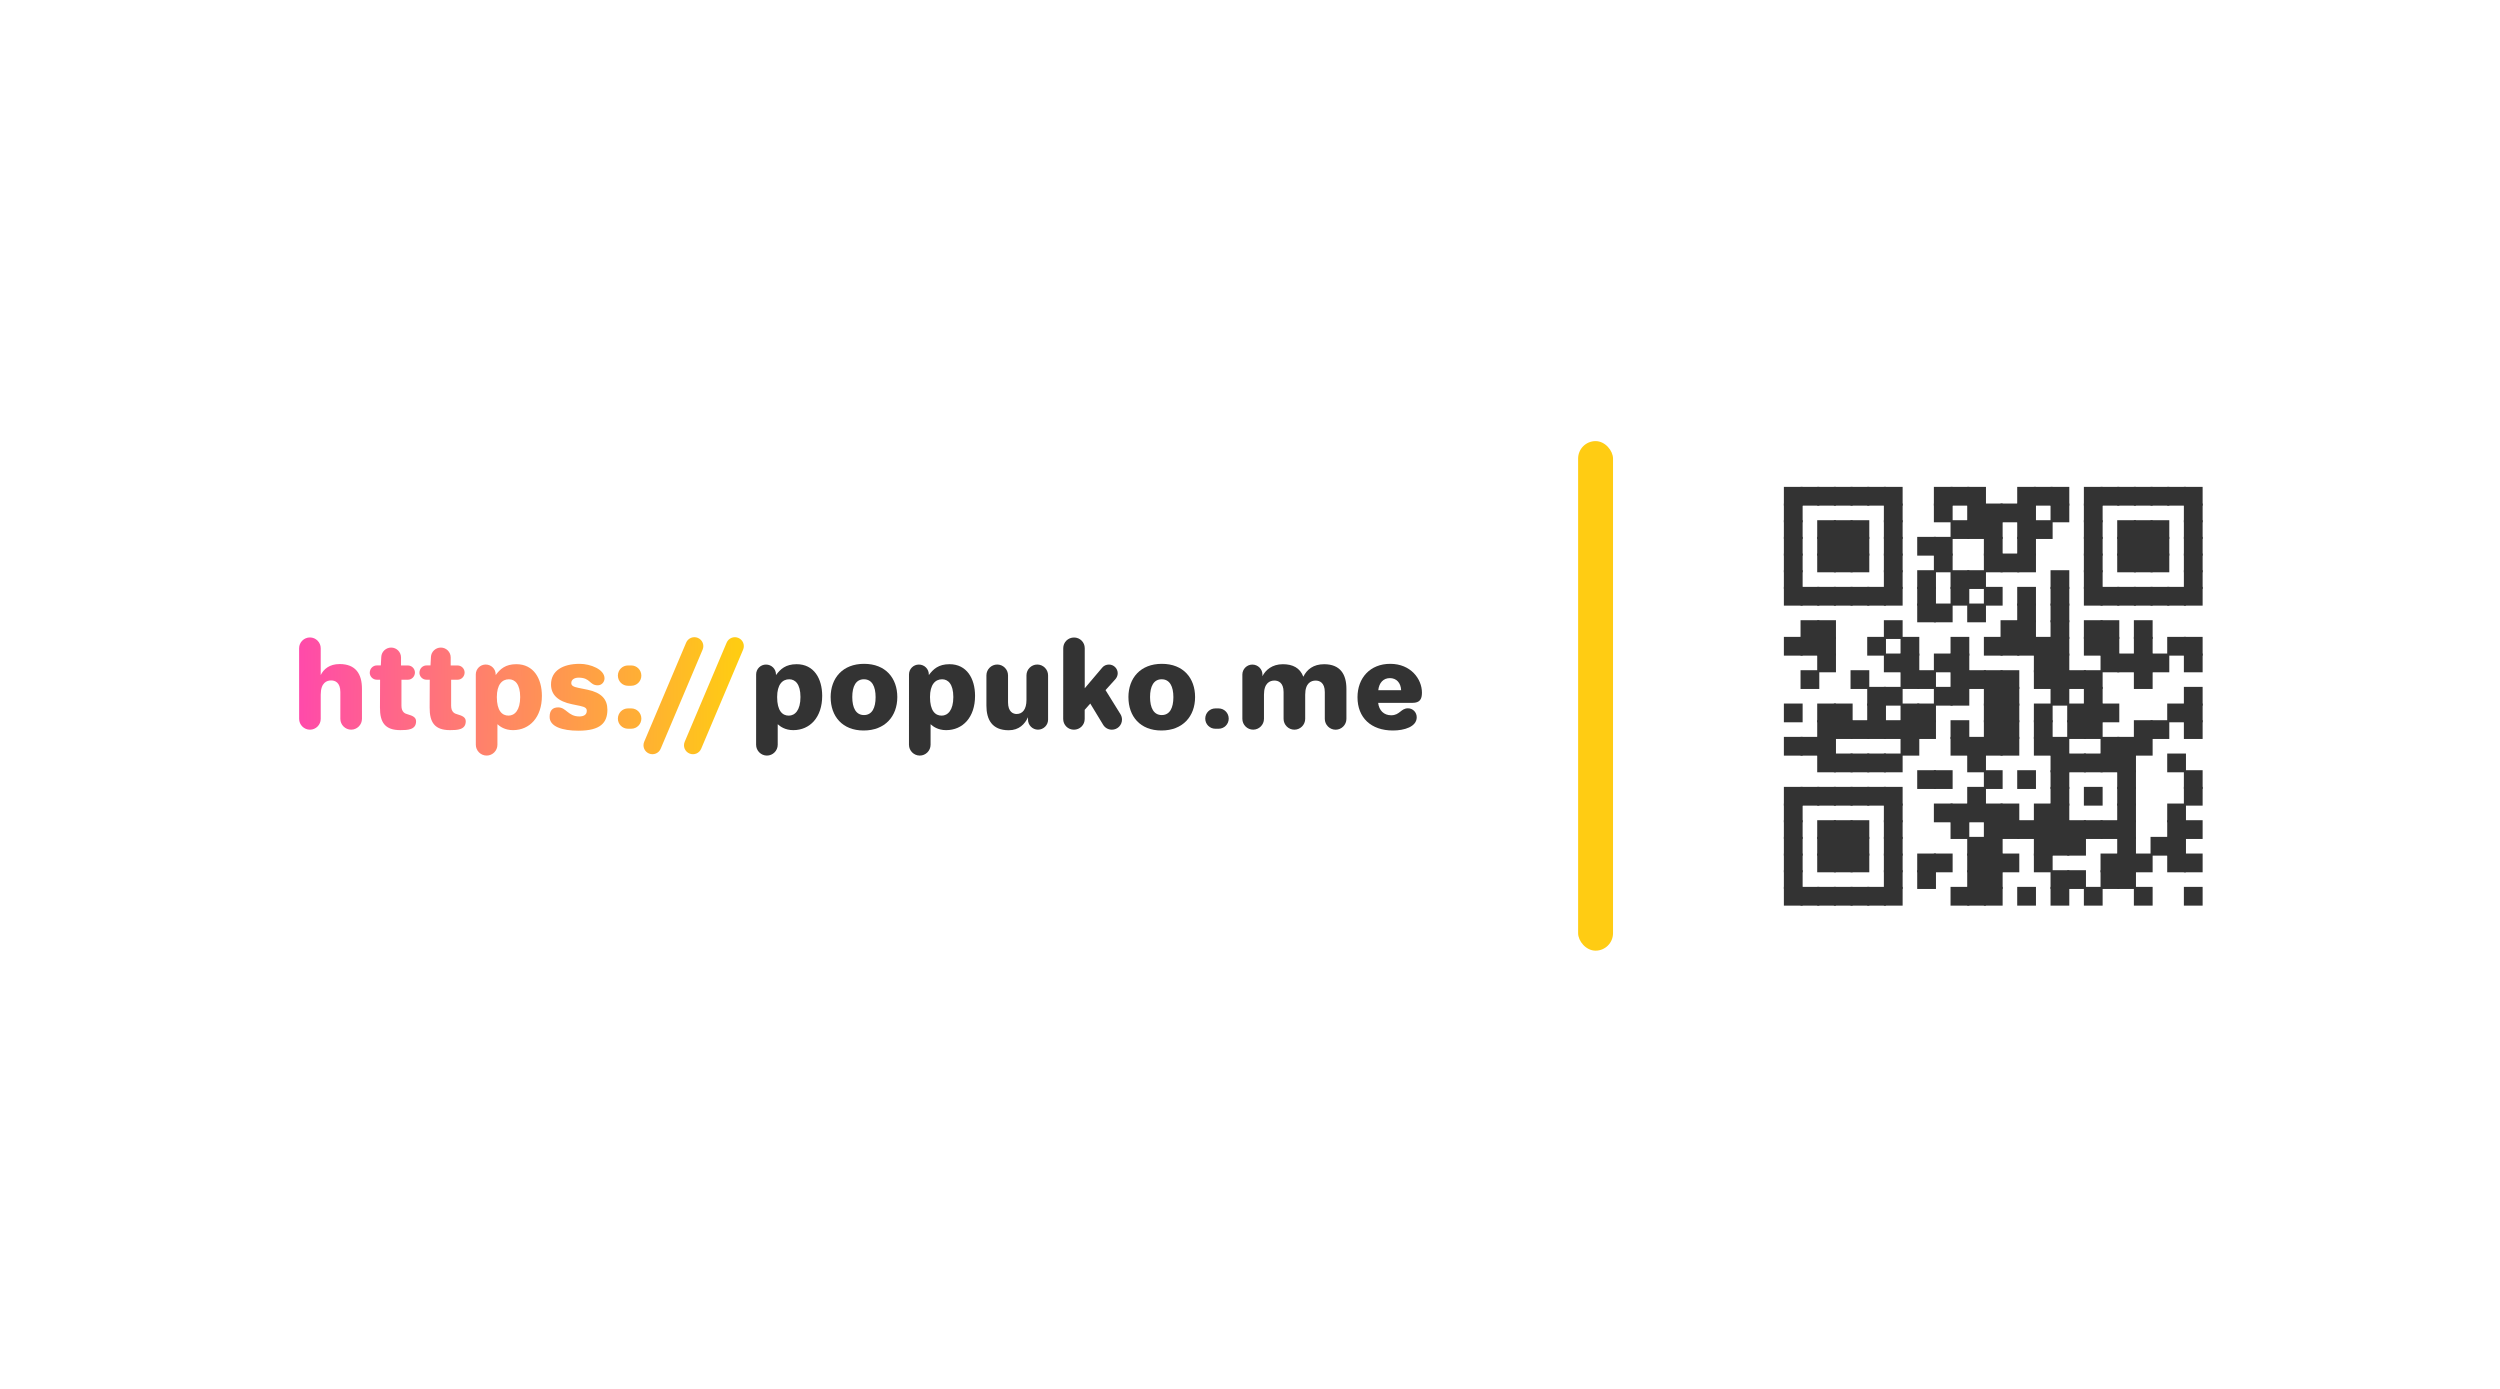 <?xml version="1.0" encoding="UTF-8" standalone="no"?>
<!-- Created with Inkscape (http://www.inkscape.org/) -->

<svg
   xmlns:dc="http://purl.org/dc/elements/1.1/"
   xmlns:cc="http://creativecommons.org/ns#"
   xmlns:rdf="http://www.w3.org/1999/02/22-rdf-syntax-ns#"
   xmlns:svg="http://www.w3.org/2000/svg"
   xmlns="http://www.w3.org/2000/svg"
   xmlns:xlink="http://www.w3.org/1999/xlink"
   xmlns:sodipodi="http://sodipodi.sourceforge.net/DTD/sodipodi-0.dtd"
   xmlns:inkscape="http://www.inkscape.org/namespaces/inkscape"
   width="90mm"
   height="50mm"
   viewBox="0 0 90 50"
   version="1.1"
   id="svg8"
   inkscape:version="0.92.4 (5da689c313, 2019-01-14)"
   sodipodi:docname="business_card_front.svg">
  <defs
     id="defs2">
    <linearGradient
       inkscape:collect="always"
       id="linearGradient1300">
      <stop
         style="stop-color:#ffcc13;stop-opacity:1"
         offset="0"
         id="stop1296" />
      <stop
         style="stop-color:#ff49aa;stop-opacity:0.996"
         offset="1"
         id="stop1298" />
    </linearGradient>
    <rect
       height="8"
       width="8"
       id="p" />
    <linearGradient
       inkscape:collect="always"
       xlink:href="#linearGradient1300"
       id="linearGradient1304"
       x1="240.123"
       y1="-130.381"
       x2="246.089"
       y2="-115.807"
       gradientUnits="userSpaceOnUse" />
  </defs>
  <sodipodi:namedview
     id="base"
     pagecolor="#ffffff"
     bordercolor="#666666"
     borderopacity="1.0"
     inkscape:pageopacity="0.0"
     inkscape:pageshadow="2"
     inkscape:zoom="1.979899"
     inkscape:cx="173.27438"
     inkscape:cy="96.919132"
     inkscape:document-units="mm"
     inkscape:current-layer="layer2"
     showgrid="false"
     height="50mm"
     inkscape:object-paths="true"
     inkscape:snap-intersection-paths="true"
     inkscape:snap-smooth-nodes="true"
     inkscape:snap-midpoints="true"
     inkscape:snap-object-midpoints="true"
     inkscape:snap-center="true"
     inkscape:snap-text-baseline="true"
     inkscape:snap-page="true"
     inkscape:snap-to-guides="false"
     inkscape:snap-bbox="true"
     inkscape:bbox-paths="true"
     inkscape:bbox-nodes="true"
     inkscape:snap-bbox-edge-midpoints="true"
     inkscape:snap-bbox-midpoints="true"
     inkscape:snap-global="false"
     showguides="true"
     inkscape:guide-bbox="true"
     inkscape:window-width="1600"
     inkscape:window-height="836"
     inkscape:window-x="0"
     inkscape:window-y="27"
     inkscape:window-maximized="1">
    <sodipodi:guide
       position="45.003,50.897"
       orientation="1,0"
       id="guide4051"
       inkscape:locked="false" />
    <sodipodi:guide
       position="93.644,26.175"
       orientation="0,1"
       id="guide4053"
       inkscape:locked="false" />
    <sodipodi:guide
       position="83.344,23.812"
       orientation="0,1"
       id="guide4055"
       inkscape:locked="false" />
  </sodipodi:namedview>
  <g
     inkscape:label="Layer 1"
     inkscape:groupmode="layer"
     id="layer1"
     transform="translate(0,-247)"
     style="display:inline">
    <g
       aria-label="https://popuko.me"
       style="font-style:normal;font-variant:normal;font-weight:normal;font-stretch:normal;font-size:8.36px;line-height:1.25;font-family:Jellee;-inkscape-font-specification:Jellee;letter-spacing:0px;word-spacing:0px;fill:#000000;fill-opacity:1;stroke:none;stroke-width:0.174"
       id="text12"
       transform="translate(0.796,0.033)">
      <path
         d="m 26.424,273.779 c 0,0.213 0.176,0.389 0.389,0.389 0.213,0 0.389,-0.176 0.389,-0.389 v -0.74 c 0.084,0.075 0.259,0.213 0.56,0.213 0.602,0 1.041,-0.464 1.041,-1.233 0,-0.623 -0.297,-1.141 -0.92,-1.141 -0.393,0 -0.585,0.176 -0.744,0.393 v -0.025 c 0,-0.196 -0.159,-0.355 -0.359,-0.355 -0.196,0 -0.355,0.159 -0.355,0.355 z m 0.757,-1.718 c 0,-0.447 0.188,-0.64 0.435,-0.64 0.213,0 0.405,0.167 0.405,0.64 0,0.472 -0.196,0.669 -0.422,0.669 -0.226,0 -0.418,-0.171 -0.418,-0.669 z"
         style="fill:#333333"
         id="path1158"
         inkscape:connector-curvature="0" />
      <path
         d="m 29.108,272.069 c 0,0.681 0.418,1.196 1.187,1.196 0.769,0 1.212,-0.51 1.212,-1.204 0,-0.677 -0.418,-1.196 -1.196,-1.196 -0.769,0 -1.204,0.51 -1.204,1.204 z m 0.778,-0.008 c 0,-0.385 0.13,-0.64 0.418,-0.64 0.293,0 0.422,0.259 0.422,0.644 0,0.389 -0.13,0.644 -0.418,0.644 -0.288,0 -0.422,-0.255 -0.422,-0.648 z"
         style="fill:#333333"
         id="path1160"
         inkscape:connector-curvature="0" />
      <path
         d="m 31.927,273.779 c 0,0.213 0.176,0.389 0.389,0.389 0.213,0 0.389,-0.176 0.389,-0.389 v -0.74 c 0.084,0.075 0.259,0.213 0.56,0.213 0.602,0 1.041,-0.464 1.041,-1.233 0,-0.623 -0.297,-1.141 -0.92,-1.141 -0.393,0 -0.585,0.176 -0.744,0.393 v -0.025 c 0,-0.196 -0.159,-0.355 -0.359,-0.355 -0.196,0 -0.355,0.159 -0.355,0.355 z m 0.757,-1.718 c 0,-0.447 0.188,-0.64 0.435,-0.64 0.213,0 0.405,0.167 0.405,0.64 0,0.472 -0.196,0.669 -0.422,0.669 -0.226,0 -0.418,-0.171 -0.418,-0.669 z"
         style="fill:#333333"
         id="path1162"
         inkscape:connector-curvature="0" />
      <path
         d="m 34.715,272.37 c 0,0.493 0.196,0.886 0.803,0.886 0.372,0 0.581,-0.222 0.694,-0.468 v 0.088 c 0,0.196 0.163,0.359 0.359,0.359 0.201,0 0.364,-0.163 0.364,-0.359 v -1.597 c 0,-0.213 -0.176,-0.389 -0.389,-0.389 -0.213,0 -0.389,0.176 -0.389,0.389 v 0.886 c 0,0.339 -0.142,0.506 -0.355,0.506 -0.121,0 -0.309,-0.071 -0.309,-0.422 v -0.97 c 0,-0.213 -0.176,-0.389 -0.389,-0.389 -0.213,0 -0.389,0.176 -0.389,0.389 z"
         style="fill:#333333"
         id="path1164"
         inkscape:connector-curvature="0" />
      <path
         d="m 37.479,272.851 c 0,0.213 0.171,0.385 0.385,0.385 0.217,0 0.389,-0.171 0.389,-0.385 v -0.33 l 0.201,-0.226 0.464,0.765 c 0.063,0.105 0.18,0.176 0.314,0.176 0.201,0 0.364,-0.163 0.364,-0.364 0,-0.071 -0.021,-0.138 -0.054,-0.192 l -0.539,-0.869 0.355,-0.393 c 0.05,-0.059 0.084,-0.13 0.084,-0.213 0,-0.171 -0.142,-0.314 -0.314,-0.314 -0.096,0 -0.184,0.038 -0.242,0.109 l -0.631,0.744 v -1.442 c 0,-0.213 -0.171,-0.385 -0.385,-0.385 -0.217,0 -0.389,0.171 -0.389,0.385 z"
         style="fill:#333333"
         id="path1166"
         inkscape:connector-curvature="0" />
      <path
         d="m 39.828,272.069 c 0,0.681 0.418,1.196 1.187,1.196 0.769,0 1.212,-0.51 1.212,-1.204 0,-0.677 -0.418,-1.196 -1.196,-1.196 -0.769,0 -1.204,0.51 -1.204,1.204 z m 0.778,-0.008 c 0,-0.385 0.13,-0.64 0.418,-0.64 0.293,0 0.422,0.259 0.422,0.644 0,0.389 -0.13,0.644 -0.418,0.644 -0.288,0 -0.422,-0.255 -0.422,-0.648 z"
         style="fill:#333333"
         id="path1168"
         inkscape:connector-curvature="0" />
      <path
         d="m 42.593,272.838 c 0,0.201 0.163,0.364 0.364,0.364 h 0.117 c 0.201,0 0.364,-0.163 0.364,-0.364 0,-0.205 -0.163,-0.368 -0.364,-0.368 h -0.117 c -0.201,0 -0.364,0.163 -0.364,0.368 z"
         style="fill:#333333"
         id="path1170"
         inkscape:connector-curvature="0" />
      <path
         d="m 43.929,272.846 c 0,0.213 0.176,0.389 0.389,0.389 0.213,0 0.389,-0.176 0.389,-0.389 v -0.869 c 0,-0.426 0.217,-0.51 0.376,-0.51 0.134,0 0.33,0.067 0.33,0.414 v 0.966 c 0,0.213 0.176,0.389 0.389,0.389 0.213,0 0.389,-0.176 0.389,-0.389 v -0.869 c 0,-0.426 0.217,-0.51 0.376,-0.51 0.134,0 0.33,0.067 0.33,0.414 v 0.966 c 0,0.213 0.176,0.389 0.389,0.389 0.213,0 0.389,-0.176 0.389,-0.389 v -1.083 c 0,-0.523 -0.222,-0.886 -0.803,-0.886 -0.385,0 -0.619,0.188 -0.748,0.451 -0.121,-0.322 -0.385,-0.451 -0.736,-0.451 -0.389,0 -0.623,0.209 -0.736,0.431 v -0.059 c 0,-0.196 -0.163,-0.359 -0.364,-0.359 -0.196,0 -0.359,0.163 -0.359,0.359 z"
         style="fill:#333333"
         id="path1172"
         inkscape:connector-curvature="0" />
      <path
         d="m 48.074,272.069 c 0,0.732 0.485,1.196 1.275,1.196 0.41,0 0.857,-0.134 0.857,-0.477 0,-0.18 -0.142,-0.322 -0.314,-0.322 -0.259,0 -0.293,0.251 -0.606,0.251 -0.263,0 -0.439,-0.176 -0.468,-0.447 h 1.233 c 0.268,0 0.343,-0.134 0.343,-0.368 0,-0.489 -0.401,-1.037 -1.141,-1.037 -0.727,0 -1.179,0.51 -1.179,1.204 z m 0.748,-0.255 c 0.029,-0.268 0.184,-0.435 0.418,-0.435 0.234,0 0.393,0.167 0.405,0.435 z"
         style="fill:#333333"
         id="path1174"
         inkscape:connector-curvature="0" />
    </g>
    <g
       id="g6501"
       transform="matrix(0.075,0,0,0.075,61.857,262.165)"
       style="fill:#333333;fill-opacity:1;stroke:#333333;stroke-opacity:1">
      <g
         id="g6171"
         style="fill:#333333;fill-opacity:1;stroke:#333333;stroke-opacity:1">
        <use
           id="use5533"
           xlink:href="#p"
           y="32"
           x="32"
           width="100%"
           height="100%"
           style="fill:#333333;fill-opacity:1;stroke:#333333;stroke-opacity:1" />
        <use
           id="use5535"
           xlink:href="#p"
           y="40"
           x="32"
           width="100%"
           height="100%"
           style="fill:#333333;fill-opacity:1;stroke:#333333;stroke-opacity:1" />
        <use
           id="use5537"
           xlink:href="#p"
           y="48"
           x="32"
           width="100%"
           height="100%"
           style="fill:#333333;fill-opacity:1;stroke:#333333;stroke-opacity:1" />
        <use
           id="use5539"
           xlink:href="#p"
           y="56"
           x="32"
           width="100%"
           height="100%"
           style="fill:#333333;fill-opacity:1;stroke:#333333;stroke-opacity:1" />
        <use
           id="use5541"
           xlink:href="#p"
           y="64"
           x="32"
           width="100%"
           height="100%"
           style="fill:#333333;fill-opacity:1;stroke:#333333;stroke-opacity:1" />
        <use
           id="use5543"
           xlink:href="#p"
           y="72"
           x="32"
           width="100%"
           height="100%"
           style="fill:#333333;fill-opacity:1;stroke:#333333;stroke-opacity:1" />
        <use
           id="use5545"
           xlink:href="#p"
           y="80"
           x="32"
           width="100%"
           height="100%"
           style="fill:#333333;fill-opacity:1;stroke:#333333;stroke-opacity:1" />
        <use
           id="use5547"
           xlink:href="#p"
           y="104"
           x="32"
           width="100%"
           height="100%"
           style="fill:#333333;fill-opacity:1;stroke:#333333;stroke-opacity:1" />
        <use
           id="use5549"
           xlink:href="#p"
           y="136"
           x="32"
           width="100%"
           height="100%"
           style="fill:#333333;fill-opacity:1;stroke:#333333;stroke-opacity:1" />
        <use
           id="use5551"
           xlink:href="#p"
           y="152"
           x="32"
           width="100%"
           height="100%"
           style="fill:#333333;fill-opacity:1;stroke:#333333;stroke-opacity:1" />
        <use
           id="use5553"
           xlink:href="#p"
           y="176"
           x="32"
           width="100%"
           height="100%"
           style="fill:#333333;fill-opacity:1;stroke:#333333;stroke-opacity:1" />
        <use
           id="use5555"
           xlink:href="#p"
           y="184"
           x="32"
           width="100%"
           height="100%"
           style="fill:#333333;fill-opacity:1;stroke:#333333;stroke-opacity:1" />
        <use
           id="use5557"
           xlink:href="#p"
           y="192"
           x="32"
           width="100%"
           height="100%"
           style="fill:#333333;fill-opacity:1;stroke:#333333;stroke-opacity:1" />
        <use
           id="use5559"
           xlink:href="#p"
           y="200"
           x="32"
           width="100%"
           height="100%"
           style="fill:#333333;fill-opacity:1;stroke:#333333;stroke-opacity:1" />
        <use
           id="use5561"
           xlink:href="#p"
           y="208"
           x="32"
           width="100%"
           height="100%"
           style="fill:#333333;fill-opacity:1;stroke:#333333;stroke-opacity:1" />
        <use
           id="use5563"
           xlink:href="#p"
           y="216"
           x="32"
           width="100%"
           height="100%"
           style="fill:#333333;fill-opacity:1;stroke:#333333;stroke-opacity:1" />
        <use
           id="use5565"
           xlink:href="#p"
           y="224"
           x="32"
           width="100%"
           height="100%"
           style="fill:#333333;fill-opacity:1;stroke:#333333;stroke-opacity:1" />
        <use
           id="use5567"
           xlink:href="#p"
           y="32"
           x="40"
           width="100%"
           height="100%"
           style="fill:#333333;fill-opacity:1;stroke:#333333;stroke-opacity:1" />
        <use
           id="use5569"
           xlink:href="#p"
           y="80"
           x="40"
           width="100%"
           height="100%"
           style="fill:#333333;fill-opacity:1;stroke:#333333;stroke-opacity:1" />
        <use
           id="use5571"
           xlink:href="#p"
           y="96"
           x="40"
           width="100%"
           height="100%"
           style="fill:#333333;fill-opacity:1;stroke:#333333;stroke-opacity:1" />
        <use
           id="use5573"
           xlink:href="#p"
           y="104"
           x="40"
           width="100%"
           height="100%"
           style="fill:#333333;fill-opacity:1;stroke:#333333;stroke-opacity:1" />
        <use
           id="use5575"
           xlink:href="#p"
           y="120"
           x="40"
           width="100%"
           height="100%"
           style="fill:#333333;fill-opacity:1;stroke:#333333;stroke-opacity:1" />
        <use
           id="use5577"
           xlink:href="#p"
           y="152"
           x="40"
           width="100%"
           height="100%"
           style="fill:#333333;fill-opacity:1;stroke:#333333;stroke-opacity:1" />
        <use
           id="use5579"
           xlink:href="#p"
           y="176"
           x="40"
           width="100%"
           height="100%"
           style="fill:#333333;fill-opacity:1;stroke:#333333;stroke-opacity:1" />
        <use
           id="use5581"
           xlink:href="#p"
           y="224"
           x="40"
           width="100%"
           height="100%"
           style="fill:#333333;fill-opacity:1;stroke:#333333;stroke-opacity:1" />
        <use
           id="use5583"
           xlink:href="#p"
           y="32"
           x="48"
           width="100%"
           height="100%"
           style="fill:#333333;fill-opacity:1;stroke:#333333;stroke-opacity:1" />
        <use
           id="use5585"
           xlink:href="#p"
           y="48"
           x="48"
           width="100%"
           height="100%"
           style="fill:#333333;fill-opacity:1;stroke:#333333;stroke-opacity:1" />
        <use
           id="use5587"
           xlink:href="#p"
           y="56"
           x="48"
           width="100%"
           height="100%"
           style="fill:#333333;fill-opacity:1;stroke:#333333;stroke-opacity:1" />
        <use
           id="use5589"
           xlink:href="#p"
           y="64"
           x="48"
           width="100%"
           height="100%"
           style="fill:#333333;fill-opacity:1;stroke:#333333;stroke-opacity:1" />
        <use
           id="use5591"
           xlink:href="#p"
           y="80"
           x="48"
           width="100%"
           height="100%"
           style="fill:#333333;fill-opacity:1;stroke:#333333;stroke-opacity:1" />
        <use
           id="use5593"
           xlink:href="#p"
           y="96"
           x="48"
           width="100%"
           height="100%"
           style="fill:#333333;fill-opacity:1;stroke:#333333;stroke-opacity:1" />
        <use
           id="use5595"
           xlink:href="#p"
           y="104"
           x="48"
           width="100%"
           height="100%"
           style="fill:#333333;fill-opacity:1;stroke:#333333;stroke-opacity:1" />
        <use
           id="use5597"
           xlink:href="#p"
           y="112"
           x="48"
           width="100%"
           height="100%"
           style="fill:#333333;fill-opacity:1;stroke:#333333;stroke-opacity:1" />
        <use
           id="use5599"
           xlink:href="#p"
           y="136"
           x="48"
           width="100%"
           height="100%"
           style="fill:#333333;fill-opacity:1;stroke:#333333;stroke-opacity:1" />
        <use
           id="use5601"
           xlink:href="#p"
           y="144"
           x="48"
           width="100%"
           height="100%"
           style="fill:#333333;fill-opacity:1;stroke:#333333;stroke-opacity:1" />
        <use
           id="use5603"
           xlink:href="#p"
           y="152"
           x="48"
           width="100%"
           height="100%"
           style="fill:#333333;fill-opacity:1;stroke:#333333;stroke-opacity:1" />
        <use
           id="use5605"
           xlink:href="#p"
           y="160"
           x="48"
           width="100%"
           height="100%"
           style="fill:#333333;fill-opacity:1;stroke:#333333;stroke-opacity:1" />
        <use
           id="use5607"
           xlink:href="#p"
           y="176"
           x="48"
           width="100%"
           height="100%"
           style="fill:#333333;fill-opacity:1;stroke:#333333;stroke-opacity:1" />
        <use
           id="use5609"
           xlink:href="#p"
           y="192"
           x="48"
           width="100%"
           height="100%"
           style="fill:#333333;fill-opacity:1;stroke:#333333;stroke-opacity:1" />
        <use
           id="use5611"
           xlink:href="#p"
           y="200"
           x="48"
           width="100%"
           height="100%"
           style="fill:#333333;fill-opacity:1;stroke:#333333;stroke-opacity:1" />
        <use
           id="use5613"
           xlink:href="#p"
           y="208"
           x="48"
           width="100%"
           height="100%"
           style="fill:#333333;fill-opacity:1;stroke:#333333;stroke-opacity:1" />
        <use
           id="use5615"
           xlink:href="#p"
           y="224"
           x="48"
           width="100%"
           height="100%"
           style="fill:#333333;fill-opacity:1;stroke:#333333;stroke-opacity:1" />
        <use
           id="use5617"
           xlink:href="#p"
           y="32"
           x="56"
           width="100%"
           height="100%"
           style="fill:#333333;fill-opacity:1;stroke:#333333;stroke-opacity:1" />
        <use
           id="use5619"
           xlink:href="#p"
           y="48"
           x="56"
           width="100%"
           height="100%"
           style="fill:#333333;fill-opacity:1;stroke:#333333;stroke-opacity:1" />
        <use
           id="use5621"
           xlink:href="#p"
           y="56"
           x="56"
           width="100%"
           height="100%"
           style="fill:#333333;fill-opacity:1;stroke:#333333;stroke-opacity:1" />
        <use
           id="use5623"
           xlink:href="#p"
           y="64"
           x="56"
           width="100%"
           height="100%"
           style="fill:#333333;fill-opacity:1;stroke:#333333;stroke-opacity:1" />
        <use
           id="use5625"
           xlink:href="#p"
           y="80"
           x="56"
           width="100%"
           height="100%"
           style="fill:#333333;fill-opacity:1;stroke:#333333;stroke-opacity:1" />
        <use
           id="use5627"
           xlink:href="#p"
           y="136"
           x="56"
           width="100%"
           height="100%"
           style="fill:#333333;fill-opacity:1;stroke:#333333;stroke-opacity:1" />
        <use
           id="use5629"
           xlink:href="#p"
           y="144"
           x="56"
           width="100%"
           height="100%"
           style="fill:#333333;fill-opacity:1;stroke:#333333;stroke-opacity:1" />
        <use
           id="use5631"
           xlink:href="#p"
           y="160"
           x="56"
           width="100%"
           height="100%"
           style="fill:#333333;fill-opacity:1;stroke:#333333;stroke-opacity:1" />
        <use
           id="use5633"
           xlink:href="#p"
           y="176"
           x="56"
           width="100%"
           height="100%"
           style="fill:#333333;fill-opacity:1;stroke:#333333;stroke-opacity:1" />
        <use
           id="use5635"
           xlink:href="#p"
           y="192"
           x="56"
           width="100%"
           height="100%"
           style="fill:#333333;fill-opacity:1;stroke:#333333;stroke-opacity:1" />
        <use
           id="use5637"
           xlink:href="#p"
           y="200"
           x="56"
           width="100%"
           height="100%"
           style="fill:#333333;fill-opacity:1;stroke:#333333;stroke-opacity:1" />
        <use
           id="use5639"
           xlink:href="#p"
           y="208"
           x="56"
           width="100%"
           height="100%"
           style="fill:#333333;fill-opacity:1;stroke:#333333;stroke-opacity:1" />
        <use
           id="use5641"
           xlink:href="#p"
           y="224"
           x="56"
           width="100%"
           height="100%"
           style="fill:#333333;fill-opacity:1;stroke:#333333;stroke-opacity:1" />
        <use
           id="use5643"
           xlink:href="#p"
           y="32"
           x="64"
           width="100%"
           height="100%"
           style="fill:#333333;fill-opacity:1;stroke:#333333;stroke-opacity:1" />
        <use
           id="use5645"
           xlink:href="#p"
           y="48"
           x="64"
           width="100%"
           height="100%"
           style="fill:#333333;fill-opacity:1;stroke:#333333;stroke-opacity:1" />
        <use
           id="use5647"
           xlink:href="#p"
           y="56"
           x="64"
           width="100%"
           height="100%"
           style="fill:#333333;fill-opacity:1;stroke:#333333;stroke-opacity:1" />
        <use
           id="use5649"
           xlink:href="#p"
           y="64"
           x="64"
           width="100%"
           height="100%"
           style="fill:#333333;fill-opacity:1;stroke:#333333;stroke-opacity:1" />
        <use
           id="use5651"
           xlink:href="#p"
           y="80"
           x="64"
           width="100%"
           height="100%"
           style="fill:#333333;fill-opacity:1;stroke:#333333;stroke-opacity:1" />
        <use
           id="use5653"
           xlink:href="#p"
           y="120"
           x="64"
           width="100%"
           height="100%"
           style="fill:#333333;fill-opacity:1;stroke:#333333;stroke-opacity:1" />
        <use
           id="use5655"
           xlink:href="#p"
           y="144"
           x="64"
           width="100%"
           height="100%"
           style="fill:#333333;fill-opacity:1;stroke:#333333;stroke-opacity:1" />
        <use
           id="use5657"
           xlink:href="#p"
           y="160"
           x="64"
           width="100%"
           height="100%"
           style="fill:#333333;fill-opacity:1;stroke:#333333;stroke-opacity:1" />
        <use
           id="use5659"
           xlink:href="#p"
           y="176"
           x="64"
           width="100%"
           height="100%"
           style="fill:#333333;fill-opacity:1;stroke:#333333;stroke-opacity:1" />
        <use
           id="use5661"
           xlink:href="#p"
           y="192"
           x="64"
           width="100%"
           height="100%"
           style="fill:#333333;fill-opacity:1;stroke:#333333;stroke-opacity:1" />
        <use
           id="use5663"
           xlink:href="#p"
           y="200"
           x="64"
           width="100%"
           height="100%"
           style="fill:#333333;fill-opacity:1;stroke:#333333;stroke-opacity:1" />
        <use
           id="use5665"
           xlink:href="#p"
           y="208"
           x="64"
           width="100%"
           height="100%"
           style="fill:#333333;fill-opacity:1;stroke:#333333;stroke-opacity:1" />
        <use
           id="use5667"
           xlink:href="#p"
           y="224"
           x="64"
           width="100%"
           height="100%"
           style="fill:#333333;fill-opacity:1;stroke:#333333;stroke-opacity:1" />
        <use
           id="use5669"
           xlink:href="#p"
           y="32"
           x="72"
           width="100%"
           height="100%"
           style="fill:#333333;fill-opacity:1;stroke:#333333;stroke-opacity:1" />
        <use
           id="use5671"
           xlink:href="#p"
           y="80"
           x="72"
           width="100%"
           height="100%"
           style="fill:#333333;fill-opacity:1;stroke:#333333;stroke-opacity:1" />
        <use
           id="use5673"
           xlink:href="#p"
           y="104"
           x="72"
           width="100%"
           height="100%"
           style="fill:#333333;fill-opacity:1;stroke:#333333;stroke-opacity:1" />
        <use
           id="use5675"
           xlink:href="#p"
           y="128"
           x="72"
           width="100%"
           height="100%"
           style="fill:#333333;fill-opacity:1;stroke:#333333;stroke-opacity:1" />
        <use
           id="use5677"
           xlink:href="#p"
           y="136"
           x="72"
           width="100%"
           height="100%"
           style="fill:#333333;fill-opacity:1;stroke:#333333;stroke-opacity:1" />
        <use
           id="use5679"
           xlink:href="#p"
           y="144"
           x="72"
           width="100%"
           height="100%"
           style="fill:#333333;fill-opacity:1;stroke:#333333;stroke-opacity:1" />
        <use
           id="use5681"
           xlink:href="#p"
           y="160"
           x="72"
           width="100%"
           height="100%"
           style="fill:#333333;fill-opacity:1;stroke:#333333;stroke-opacity:1" />
        <use
           id="use5683"
           xlink:href="#p"
           y="176"
           x="72"
           width="100%"
           height="100%"
           style="fill:#333333;fill-opacity:1;stroke:#333333;stroke-opacity:1" />
        <use
           id="use5685"
           xlink:href="#p"
           y="224"
           x="72"
           width="100%"
           height="100%"
           style="fill:#333333;fill-opacity:1;stroke:#333333;stroke-opacity:1" />
        <use
           id="use5687"
           xlink:href="#p"
           y="32"
           x="80"
           width="100%"
           height="100%"
           style="fill:#333333;fill-opacity:1;stroke:#333333;stroke-opacity:1" />
        <use
           id="use5689"
           xlink:href="#p"
           y="40"
           x="80"
           width="100%"
           height="100%"
           style="fill:#333333;fill-opacity:1;stroke:#333333;stroke-opacity:1" />
        <use
           id="use5691"
           xlink:href="#p"
           y="48"
           x="80"
           width="100%"
           height="100%"
           style="fill:#333333;fill-opacity:1;stroke:#333333;stroke-opacity:1" />
        <use
           id="use5693"
           xlink:href="#p"
           y="56"
           x="80"
           width="100%"
           height="100%"
           style="fill:#333333;fill-opacity:1;stroke:#333333;stroke-opacity:1" />
        <use
           id="use5695"
           xlink:href="#p"
           y="64"
           x="80"
           width="100%"
           height="100%"
           style="fill:#333333;fill-opacity:1;stroke:#333333;stroke-opacity:1" />
        <use
           id="use5697"
           xlink:href="#p"
           y="72"
           x="80"
           width="100%"
           height="100%"
           style="fill:#333333;fill-opacity:1;stroke:#333333;stroke-opacity:1" />
        <use
           id="use5699"
           xlink:href="#p"
           y="80"
           x="80"
           width="100%"
           height="100%"
           style="fill:#333333;fill-opacity:1;stroke:#333333;stroke-opacity:1" />
        <use
           id="use5701"
           xlink:href="#p"
           y="96"
           x="80"
           width="100%"
           height="100%"
           style="fill:#333333;fill-opacity:1;stroke:#333333;stroke-opacity:1" />
        <use
           id="use5703"
           xlink:href="#p"
           y="112"
           x="80"
           width="100%"
           height="100%"
           style="fill:#333333;fill-opacity:1;stroke:#333333;stroke-opacity:1" />
        <use
           id="use5705"
           xlink:href="#p"
           y="128"
           x="80"
           width="100%"
           height="100%"
           style="fill:#333333;fill-opacity:1;stroke:#333333;stroke-opacity:1" />
        <use
           id="use5707"
           xlink:href="#p"
           y="144"
           x="80"
           width="100%"
           height="100%"
           style="fill:#333333;fill-opacity:1;stroke:#333333;stroke-opacity:1" />
        <use
           id="use5709"
           xlink:href="#p"
           y="160"
           x="80"
           width="100%"
           height="100%"
           style="fill:#333333;fill-opacity:1;stroke:#333333;stroke-opacity:1" />
        <use
           id="use5711"
           xlink:href="#p"
           y="176"
           x="80"
           width="100%"
           height="100%"
           style="fill:#333333;fill-opacity:1;stroke:#333333;stroke-opacity:1" />
        <use
           id="use5713"
           xlink:href="#p"
           y="184"
           x="80"
           width="100%"
           height="100%"
           style="fill:#333333;fill-opacity:1;stroke:#333333;stroke-opacity:1" />
        <use
           id="use5715"
           xlink:href="#p"
           y="192"
           x="80"
           width="100%"
           height="100%"
           style="fill:#333333;fill-opacity:1;stroke:#333333;stroke-opacity:1" />
        <use
           id="use5717"
           xlink:href="#p"
           y="200"
           x="80"
           width="100%"
           height="100%"
           style="fill:#333333;fill-opacity:1;stroke:#333333;stroke-opacity:1" />
        <use
           id="use5719"
           xlink:href="#p"
           y="208"
           x="80"
           width="100%"
           height="100%"
           style="fill:#333333;fill-opacity:1;stroke:#333333;stroke-opacity:1" />
        <use
           id="use5721"
           xlink:href="#p"
           y="216"
           x="80"
           width="100%"
           height="100%"
           style="fill:#333333;fill-opacity:1;stroke:#333333;stroke-opacity:1" />
        <use
           id="use5723"
           xlink:href="#p"
           y="224"
           x="80"
           width="100%"
           height="100%"
           style="fill:#333333;fill-opacity:1;stroke:#333333;stroke-opacity:1" />
        <use
           id="use5725"
           xlink:href="#p"
           y="104"
           x="88"
           width="100%"
           height="100%"
           style="fill:#333333;fill-opacity:1;stroke:#333333;stroke-opacity:1" />
        <use
           id="use5727"
           xlink:href="#p"
           y="112"
           x="88"
           width="100%"
           height="100%"
           style="fill:#333333;fill-opacity:1;stroke:#333333;stroke-opacity:1" />
        <use
           id="use5729"
           xlink:href="#p"
           y="120"
           x="88"
           width="100%"
           height="100%"
           style="fill:#333333;fill-opacity:1;stroke:#333333;stroke-opacity:1" />
        <use
           id="use5731"
           xlink:href="#p"
           y="136"
           x="88"
           width="100%"
           height="100%"
           style="fill:#333333;fill-opacity:1;stroke:#333333;stroke-opacity:1" />
        <use
           id="use5733"
           xlink:href="#p"
           y="144"
           x="88"
           width="100%"
           height="100%"
           style="fill:#333333;fill-opacity:1;stroke:#333333;stroke-opacity:1" />
        <use
           id="use5735"
           xlink:href="#p"
           y="152"
           x="88"
           width="100%"
           height="100%"
           style="fill:#333333;fill-opacity:1;stroke:#333333;stroke-opacity:1" />
        <use
           id="use5737"
           xlink:href="#p"
           y="56"
           x="96"
           width="100%"
           height="100%"
           style="fill:#333333;fill-opacity:1;stroke:#333333;stroke-opacity:1" />
        <use
           id="use5739"
           xlink:href="#p"
           y="72"
           x="96"
           width="100%"
           height="100%"
           style="fill:#333333;fill-opacity:1;stroke:#333333;stroke-opacity:1" />
        <use
           id="use5741"
           xlink:href="#p"
           y="80"
           x="96"
           width="100%"
           height="100%"
           style="fill:#333333;fill-opacity:1;stroke:#333333;stroke-opacity:1" />
        <use
           id="use5743"
           xlink:href="#p"
           y="88"
           x="96"
           width="100%"
           height="100%"
           style="fill:#333333;fill-opacity:1;stroke:#333333;stroke-opacity:1" />
        <use
           id="use5745"
           xlink:href="#p"
           y="120"
           x="96"
           width="100%"
           height="100%"
           style="fill:#333333;fill-opacity:1;stroke:#333333;stroke-opacity:1" />
        <use
           id="use5747"
           xlink:href="#p"
           y="136"
           x="96"
           width="100%"
           height="100%"
           style="fill:#333333;fill-opacity:1;stroke:#333333;stroke-opacity:1" />
        <use
           id="use5749"
           xlink:href="#p"
           y="144"
           x="96"
           width="100%"
           height="100%"
           style="fill:#333333;fill-opacity:1;stroke:#333333;stroke-opacity:1" />
        <use
           id="use5751"
           xlink:href="#p"
           y="168"
           x="96"
           width="100%"
           height="100%"
           style="fill:#333333;fill-opacity:1;stroke:#333333;stroke-opacity:1" />
        <use
           id="use5753"
           xlink:href="#p"
           y="208"
           x="96"
           width="100%"
           height="100%"
           style="fill:#333333;fill-opacity:1;stroke:#333333;stroke-opacity:1" />
        <use
           id="use5755"
           xlink:href="#p"
           y="216"
           x="96"
           width="100%"
           height="100%"
           style="fill:#333333;fill-opacity:1;stroke:#333333;stroke-opacity:1" />
        <use
           id="use5757"
           xlink:href="#p"
           y="32"
           x="104"
           width="100%"
           height="100%"
           style="fill:#333333;fill-opacity:1;stroke:#333333;stroke-opacity:1" />
        <use
           id="use5759"
           xlink:href="#p"
           y="40"
           x="104"
           width="100%"
           height="100%"
           style="fill:#333333;fill-opacity:1;stroke:#333333;stroke-opacity:1" />
        <use
           id="use5761"
           xlink:href="#p"
           y="56"
           x="104"
           width="100%"
           height="100%"
           style="fill:#333333;fill-opacity:1;stroke:#333333;stroke-opacity:1" />
        <use
           id="use5763"
           xlink:href="#p"
           y="64"
           x="104"
           width="100%"
           height="100%"
           style="fill:#333333;fill-opacity:1;stroke:#333333;stroke-opacity:1" />
        <use
           id="use5765"
           xlink:href="#p"
           y="88"
           x="104"
           width="100%"
           height="100%"
           style="fill:#333333;fill-opacity:1;stroke:#333333;stroke-opacity:1" />
        <use
           id="use5767"
           xlink:href="#p"
           y="112"
           x="104"
           width="100%"
           height="100%"
           style="fill:#333333;fill-opacity:1;stroke:#333333;stroke-opacity:1" />
        <use
           id="use5769"
           xlink:href="#p"
           y="128"
           x="104"
           width="100%"
           height="100%"
           style="fill:#333333;fill-opacity:1;stroke:#333333;stroke-opacity:1" />
        <use
           id="use5771"
           xlink:href="#p"
           y="168"
           x="104"
           width="100%"
           height="100%"
           style="fill:#333333;fill-opacity:1;stroke:#333333;stroke-opacity:1" />
        <use
           id="use5773"
           xlink:href="#p"
           y="184"
           x="104"
           width="100%"
           height="100%"
           style="fill:#333333;fill-opacity:1;stroke:#333333;stroke-opacity:1" />
        <use
           id="use5775"
           xlink:href="#p"
           y="208"
           x="104"
           width="100%"
           height="100%"
           style="fill:#333333;fill-opacity:1;stroke:#333333;stroke-opacity:1" />
        <use
           id="use5777"
           xlink:href="#p"
           y="32"
           x="112"
           width="100%"
           height="100%"
           style="fill:#333333;fill-opacity:1;stroke:#333333;stroke-opacity:1" />
        <use
           id="use5779"
           xlink:href="#p"
           y="48"
           x="112"
           width="100%"
           height="100%"
           style="fill:#333333;fill-opacity:1;stroke:#333333;stroke-opacity:1" />
        <use
           id="use5781"
           xlink:href="#p"
           y="72"
           x="112"
           width="100%"
           height="100%"
           style="fill:#333333;fill-opacity:1;stroke:#333333;stroke-opacity:1" />
        <use
           id="use5783"
           xlink:href="#p"
           y="80"
           x="112"
           width="100%"
           height="100%"
           style="fill:#333333;fill-opacity:1;stroke:#333333;stroke-opacity:1" />
        <use
           id="use5785"
           xlink:href="#p"
           y="104"
           x="112"
           width="100%"
           height="100%"
           style="fill:#333333;fill-opacity:1;stroke:#333333;stroke-opacity:1" />
        <use
           id="use5787"
           xlink:href="#p"
           y="112"
           x="112"
           width="100%"
           height="100%"
           style="fill:#333333;fill-opacity:1;stroke:#333333;stroke-opacity:1" />
        <use
           id="use5789"
           xlink:href="#p"
           y="120"
           x="112"
           width="100%"
           height="100%"
           style="fill:#333333;fill-opacity:1;stroke:#333333;stroke-opacity:1" />
        <use
           id="use5791"
           xlink:href="#p"
           y="128"
           x="112"
           width="100%"
           height="100%"
           style="fill:#333333;fill-opacity:1;stroke:#333333;stroke-opacity:1" />
        <use
           id="use5793"
           xlink:href="#p"
           y="144"
           x="112"
           width="100%"
           height="100%"
           style="fill:#333333;fill-opacity:1;stroke:#333333;stroke-opacity:1" />
        <use
           id="use5795"
           xlink:href="#p"
           y="152"
           x="112"
           width="100%"
           height="100%"
           style="fill:#333333;fill-opacity:1;stroke:#333333;stroke-opacity:1" />
        <use
           id="use5797"
           xlink:href="#p"
           y="184"
           x="112"
           width="100%"
           height="100%"
           style="fill:#333333;fill-opacity:1;stroke:#333333;stroke-opacity:1" />
        <use
           id="use5799"
           xlink:href="#p"
           y="192"
           x="112"
           width="100%"
           height="100%"
           style="fill:#333333;fill-opacity:1;stroke:#333333;stroke-opacity:1" />
        <use
           id="use5801"
           xlink:href="#p"
           y="224"
           x="112"
           width="100%"
           height="100%"
           style="fill:#333333;fill-opacity:1;stroke:#333333;stroke-opacity:1" />
        <use
           id="use5803"
           xlink:href="#p"
           y="32"
           x="120"
           width="100%"
           height="100%"
           style="fill:#333333;fill-opacity:1;stroke:#333333;stroke-opacity:1" />
        <use
           id="use5805"
           xlink:href="#p"
           y="40"
           x="120"
           width="100%"
           height="100%"
           style="fill:#333333;fill-opacity:1;stroke:#333333;stroke-opacity:1" />
        <use
           id="use5807"
           xlink:href="#p"
           y="48"
           x="120"
           width="100%"
           height="100%"
           style="fill:#333333;fill-opacity:1;stroke:#333333;stroke-opacity:1" />
        <use
           id="use5809"
           xlink:href="#p"
           y="72"
           x="120"
           width="100%"
           height="100%"
           style="fill:#333333;fill-opacity:1;stroke:#333333;stroke-opacity:1" />
        <use
           id="use5811"
           xlink:href="#p"
           y="88"
           x="120"
           width="100%"
           height="100%"
           style="fill:#333333;fill-opacity:1;stroke:#333333;stroke-opacity:1" />
        <use
           id="use5813"
           xlink:href="#p"
           y="120"
           x="120"
           width="100%"
           height="100%"
           style="fill:#333333;fill-opacity:1;stroke:#333333;stroke-opacity:1" />
        <use
           id="use5815"
           xlink:href="#p"
           y="152"
           x="120"
           width="100%"
           height="100%"
           style="fill:#333333;fill-opacity:1;stroke:#333333;stroke-opacity:1" />
        <use
           id="use5817"
           xlink:href="#p"
           y="160"
           x="120"
           width="100%"
           height="100%"
           style="fill:#333333;fill-opacity:1;stroke:#333333;stroke-opacity:1" />
        <use
           id="use5819"
           xlink:href="#p"
           y="176"
           x="120"
           width="100%"
           height="100%"
           style="fill:#333333;fill-opacity:1;stroke:#333333;stroke-opacity:1" />
        <use
           id="use5821"
           xlink:href="#p"
           y="184"
           x="120"
           width="100%"
           height="100%"
           style="fill:#333333;fill-opacity:1;stroke:#333333;stroke-opacity:1" />
        <use
           id="use5823"
           xlink:href="#p"
           y="200"
           x="120"
           width="100%"
           height="100%"
           style="fill:#333333;fill-opacity:1;stroke:#333333;stroke-opacity:1" />
        <use
           id="use5825"
           xlink:href="#p"
           y="208"
           x="120"
           width="100%"
           height="100%"
           style="fill:#333333;fill-opacity:1;stroke:#333333;stroke-opacity:1" />
        <use
           id="use5827"
           xlink:href="#p"
           y="216"
           x="120"
           width="100%"
           height="100%"
           style="fill:#333333;fill-opacity:1;stroke:#333333;stroke-opacity:1" />
        <use
           id="use5829"
           xlink:href="#p"
           y="224"
           x="120"
           width="100%"
           height="100%"
           style="fill:#333333;fill-opacity:1;stroke:#333333;stroke-opacity:1" />
        <use
           id="use5831"
           xlink:href="#p"
           y="40"
           x="128"
           width="100%"
           height="100%"
           style="fill:#333333;fill-opacity:1;stroke:#333333;stroke-opacity:1" />
        <use
           id="use5833"
           xlink:href="#p"
           y="48"
           x="128"
           width="100%"
           height="100%"
           style="fill:#333333;fill-opacity:1;stroke:#333333;stroke-opacity:1" />
        <use
           id="use5835"
           xlink:href="#p"
           y="56"
           x="128"
           width="100%"
           height="100%"
           style="fill:#333333;fill-opacity:1;stroke:#333333;stroke-opacity:1" />
        <use
           id="use5837"
           xlink:href="#p"
           y="64"
           x="128"
           width="100%"
           height="100%"
           style="fill:#333333;fill-opacity:1;stroke:#333333;stroke-opacity:1" />
        <use
           id="use5839"
           xlink:href="#p"
           y="80"
           x="128"
           width="100%"
           height="100%"
           style="fill:#333333;fill-opacity:1;stroke:#333333;stroke-opacity:1" />
        <use
           id="use5841"
           xlink:href="#p"
           y="104"
           x="128"
           width="100%"
           height="100%"
           style="fill:#333333;fill-opacity:1;stroke:#333333;stroke-opacity:1" />
        <use
           id="use5843"
           xlink:href="#p"
           y="120"
           x="128"
           width="100%"
           height="100%"
           style="fill:#333333;fill-opacity:1;stroke:#333333;stroke-opacity:1" />
        <use
           id="use5845"
           xlink:href="#p"
           y="128"
           x="128"
           width="100%"
           height="100%"
           style="fill:#333333;fill-opacity:1;stroke:#333333;stroke-opacity:1" />
        <use
           id="use5847"
           xlink:href="#p"
           y="136"
           x="128"
           width="100%"
           height="100%"
           style="fill:#333333;fill-opacity:1;stroke:#333333;stroke-opacity:1" />
        <use
           id="use5849"
           xlink:href="#p"
           y="144"
           x="128"
           width="100%"
           height="100%"
           style="fill:#333333;fill-opacity:1;stroke:#333333;stroke-opacity:1" />
        <use
           id="use5851"
           xlink:href="#p"
           y="152"
           x="128"
           width="100%"
           height="100%"
           style="fill:#333333;fill-opacity:1;stroke:#333333;stroke-opacity:1" />
        <use
           id="use5853"
           xlink:href="#p"
           y="168"
           x="128"
           width="100%"
           height="100%"
           style="fill:#333333;fill-opacity:1;stroke:#333333;stroke-opacity:1" />
        <use
           id="use5855"
           xlink:href="#p"
           y="184"
           x="128"
           width="100%"
           height="100%"
           style="fill:#333333;fill-opacity:1;stroke:#333333;stroke-opacity:1" />
        <use
           id="use5857"
           xlink:href="#p"
           y="192"
           x="128"
           width="100%"
           height="100%"
           style="fill:#333333;fill-opacity:1;stroke:#333333;stroke-opacity:1" />
        <use
           id="use5859"
           xlink:href="#p"
           y="200"
           x="128"
           width="100%"
           height="100%"
           style="fill:#333333;fill-opacity:1;stroke:#333333;stroke-opacity:1" />
        <use
           id="use5861"
           xlink:href="#p"
           y="208"
           x="128"
           width="100%"
           height="100%"
           style="fill:#333333;fill-opacity:1;stroke:#333333;stroke-opacity:1" />
        <use
           id="use5863"
           xlink:href="#p"
           y="216"
           x="128"
           width="100%"
           height="100%"
           style="fill:#333333;fill-opacity:1;stroke:#333333;stroke-opacity:1" />
        <use
           id="use5865"
           xlink:href="#p"
           y="224"
           x="128"
           width="100%"
           height="100%"
           style="fill:#333333;fill-opacity:1;stroke:#333333;stroke-opacity:1" />
        <use
           id="use5867"
           xlink:href="#p"
           y="40"
           x="136"
           width="100%"
           height="100%"
           style="fill:#333333;fill-opacity:1;stroke:#333333;stroke-opacity:1" />
        <use
           id="use5869"
           xlink:href="#p"
           y="64"
           x="136"
           width="100%"
           height="100%"
           style="fill:#333333;fill-opacity:1;stroke:#333333;stroke-opacity:1" />
        <use
           id="use5871"
           xlink:href="#p"
           y="96"
           x="136"
           width="100%"
           height="100%"
           style="fill:#333333;fill-opacity:1;stroke:#333333;stroke-opacity:1" />
        <use
           id="use5873"
           xlink:href="#p"
           y="104"
           x="136"
           width="100%"
           height="100%"
           style="fill:#333333;fill-opacity:1;stroke:#333333;stroke-opacity:1" />
        <use
           id="use5875"
           xlink:href="#p"
           y="120"
           x="136"
           width="100%"
           height="100%"
           style="fill:#333333;fill-opacity:1;stroke:#333333;stroke-opacity:1" />
        <use
           id="use5877"
           xlink:href="#p"
           y="128"
           x="136"
           width="100%"
           height="100%"
           style="fill:#333333;fill-opacity:1;stroke:#333333;stroke-opacity:1" />
        <use
           id="use5879"
           xlink:href="#p"
           y="136"
           x="136"
           width="100%"
           height="100%"
           style="fill:#333333;fill-opacity:1;stroke:#333333;stroke-opacity:1" />
        <use
           id="use5881"
           xlink:href="#p"
           y="144"
           x="136"
           width="100%"
           height="100%"
           style="fill:#333333;fill-opacity:1;stroke:#333333;stroke-opacity:1" />
        <use
           id="use5883"
           xlink:href="#p"
           y="152"
           x="136"
           width="100%"
           height="100%"
           style="fill:#333333;fill-opacity:1;stroke:#333333;stroke-opacity:1" />
        <use
           id="use5885"
           xlink:href="#p"
           y="184"
           x="136"
           width="100%"
           height="100%"
           style="fill:#333333;fill-opacity:1;stroke:#333333;stroke-opacity:1" />
        <use
           id="use5887"
           xlink:href="#p"
           y="192"
           x="136"
           width="100%"
           height="100%"
           style="fill:#333333;fill-opacity:1;stroke:#333333;stroke-opacity:1" />
        <use
           id="use5889"
           xlink:href="#p"
           y="208"
           x="136"
           width="100%"
           height="100%"
           style="fill:#333333;fill-opacity:1;stroke:#333333;stroke-opacity:1" />
        <use
           id="use5891"
           xlink:href="#p"
           y="32"
           x="144"
           width="100%"
           height="100%"
           style="fill:#333333;fill-opacity:1;stroke:#333333;stroke-opacity:1" />
        <use
           id="use5893"
           xlink:href="#p"
           y="40"
           x="144"
           width="100%"
           height="100%"
           style="fill:#333333;fill-opacity:1;stroke:#333333;stroke-opacity:1" />
        <use
           id="use5895"
           xlink:href="#p"
           y="48"
           x="144"
           width="100%"
           height="100%"
           style="fill:#333333;fill-opacity:1;stroke:#333333;stroke-opacity:1" />
        <use
           id="use5897"
           xlink:href="#p"
           y="56"
           x="144"
           width="100%"
           height="100%"
           style="fill:#333333;fill-opacity:1;stroke:#333333;stroke-opacity:1" />
        <use
           id="use5899"
           xlink:href="#p"
           y="64"
           x="144"
           width="100%"
           height="100%"
           style="fill:#333333;fill-opacity:1;stroke:#333333;stroke-opacity:1" />
        <use
           id="use5901"
           xlink:href="#p"
           y="80"
           x="144"
           width="100%"
           height="100%"
           style="fill:#333333;fill-opacity:1;stroke:#333333;stroke-opacity:1" />
        <use
           id="use5903"
           xlink:href="#p"
           y="88"
           x="144"
           width="100%"
           height="100%"
           style="fill:#333333;fill-opacity:1;stroke:#333333;stroke-opacity:1" />
        <use
           id="use5905"
           xlink:href="#p"
           y="96"
           x="144"
           width="100%"
           height="100%"
           style="fill:#333333;fill-opacity:1;stroke:#333333;stroke-opacity:1" />
        <use
           id="use5907"
           xlink:href="#p"
           y="104"
           x="144"
           width="100%"
           height="100%"
           style="fill:#333333;fill-opacity:1;stroke:#333333;stroke-opacity:1" />
        <use
           id="use5909"
           xlink:href="#p"
           y="168"
           x="144"
           width="100%"
           height="100%"
           style="fill:#333333;fill-opacity:1;stroke:#333333;stroke-opacity:1" />
        <use
           id="use5911"
           xlink:href="#p"
           y="192"
           x="144"
           width="100%"
           height="100%"
           style="fill:#333333;fill-opacity:1;stroke:#333333;stroke-opacity:1" />
        <use
           id="use5913"
           xlink:href="#p"
           y="224"
           x="144"
           width="100%"
           height="100%"
           style="fill:#333333;fill-opacity:1;stroke:#333333;stroke-opacity:1" />
        <use
           id="use5915"
           xlink:href="#p"
           y="32"
           x="152"
           width="100%"
           height="100%"
           style="fill:#333333;fill-opacity:1;stroke:#333333;stroke-opacity:1" />
        <use
           id="use5917"
           xlink:href="#p"
           y="48"
           x="152"
           width="100%"
           height="100%"
           style="fill:#333333;fill-opacity:1;stroke:#333333;stroke-opacity:1" />
        <use
           id="use5919"
           xlink:href="#p"
           y="104"
           x="152"
           width="100%"
           height="100%"
           style="fill:#333333;fill-opacity:1;stroke:#333333;stroke-opacity:1" />
        <use
           id="use5921"
           xlink:href="#p"
           y="112"
           x="152"
           width="100%"
           height="100%"
           style="fill:#333333;fill-opacity:1;stroke:#333333;stroke-opacity:1" />
        <use
           id="use5923"
           xlink:href="#p"
           y="120"
           x="152"
           width="100%"
           height="100%"
           style="fill:#333333;fill-opacity:1;stroke:#333333;stroke-opacity:1" />
        <use
           id="use5925"
           xlink:href="#p"
           y="136"
           x="152"
           width="100%"
           height="100%"
           style="fill:#333333;fill-opacity:1;stroke:#333333;stroke-opacity:1" />
        <use
           id="use5927"
           xlink:href="#p"
           y="144"
           x="152"
           width="100%"
           height="100%"
           style="fill:#333333;fill-opacity:1;stroke:#333333;stroke-opacity:1" />
        <use
           id="use5929"
           xlink:href="#p"
           y="152"
           x="152"
           width="100%"
           height="100%"
           style="fill:#333333;fill-opacity:1;stroke:#333333;stroke-opacity:1" />
        <use
           id="use5931"
           xlink:href="#p"
           y="184"
           x="152"
           width="100%"
           height="100%"
           style="fill:#333333;fill-opacity:1;stroke:#333333;stroke-opacity:1" />
        <use
           id="use5933"
           xlink:href="#p"
           y="192"
           x="152"
           width="100%"
           height="100%"
           style="fill:#333333;fill-opacity:1;stroke:#333333;stroke-opacity:1" />
        <use
           id="use5935"
           xlink:href="#p"
           y="200"
           x="152"
           width="100%"
           height="100%"
           style="fill:#333333;fill-opacity:1;stroke:#333333;stroke-opacity:1" />
        <use
           id="use5937"
           xlink:href="#p"
           y="208"
           x="152"
           width="100%"
           height="100%"
           style="fill:#333333;fill-opacity:1;stroke:#333333;stroke-opacity:1" />
        <use
           id="use5939"
           xlink:href="#p"
           y="32"
           x="160"
           width="100%"
           height="100%"
           style="fill:#333333;fill-opacity:1;stroke:#333333;stroke-opacity:1" />
        <use
           id="use5941"
           xlink:href="#p"
           y="40"
           x="160"
           width="100%"
           height="100%"
           style="fill:#333333;fill-opacity:1;stroke:#333333;stroke-opacity:1" />
        <use
           id="use5943"
           xlink:href="#p"
           y="72"
           x="160"
           width="100%"
           height="100%"
           style="fill:#333333;fill-opacity:1;stroke:#333333;stroke-opacity:1" />
        <use
           id="use5945"
           xlink:href="#p"
           y="80"
           x="160"
           width="100%"
           height="100%"
           style="fill:#333333;fill-opacity:1;stroke:#333333;stroke-opacity:1" />
        <use
           id="use5947"
           xlink:href="#p"
           y="88"
           x="160"
           width="100%"
           height="100%"
           style="fill:#333333;fill-opacity:1;stroke:#333333;stroke-opacity:1" />
        <use
           id="use5949"
           xlink:href="#p"
           y="96"
           x="160"
           width="100%"
           height="100%"
           style="fill:#333333;fill-opacity:1;stroke:#333333;stroke-opacity:1" />
        <use
           id="use5951"
           xlink:href="#p"
           y="104"
           x="160"
           width="100%"
           height="100%"
           style="fill:#333333;fill-opacity:1;stroke:#333333;stroke-opacity:1" />
        <use
           id="use5953"
           xlink:href="#p"
           y="112"
           x="160"
           width="100%"
           height="100%"
           style="fill:#333333;fill-opacity:1;stroke:#333333;stroke-opacity:1" />
        <use
           id="use5955"
           xlink:href="#p"
           y="120"
           x="160"
           width="100%"
           height="100%"
           style="fill:#333333;fill-opacity:1;stroke:#333333;stroke-opacity:1" />
        <use
           id="use5957"
           xlink:href="#p"
           y="128"
           x="160"
           width="100%"
           height="100%"
           style="fill:#333333;fill-opacity:1;stroke:#333333;stroke-opacity:1" />
        <use
           id="use5959"
           xlink:href="#p"
           y="152"
           x="160"
           width="100%"
           height="100%"
           style="fill:#333333;fill-opacity:1;stroke:#333333;stroke-opacity:1" />
        <use
           id="use5961"
           xlink:href="#p"
           y="160"
           x="160"
           width="100%"
           height="100%"
           style="fill:#333333;fill-opacity:1;stroke:#333333;stroke-opacity:1" />
        <use
           id="use5963"
           xlink:href="#p"
           y="168"
           x="160"
           width="100%"
           height="100%"
           style="fill:#333333;fill-opacity:1;stroke:#333333;stroke-opacity:1" />
        <use
           id="use5965"
           xlink:href="#p"
           y="176"
           x="160"
           width="100%"
           height="100%"
           style="fill:#333333;fill-opacity:1;stroke:#333333;stroke-opacity:1" />
        <use
           id="use5967"
           xlink:href="#p"
           y="184"
           x="160"
           width="100%"
           height="100%"
           style="fill:#333333;fill-opacity:1;stroke:#333333;stroke-opacity:1" />
        <use
           id="use5969"
           xlink:href="#p"
           y="192"
           x="160"
           width="100%"
           height="100%"
           style="fill:#333333;fill-opacity:1;stroke:#333333;stroke-opacity:1" />
        <use
           id="use5971"
           xlink:href="#p"
           y="200"
           x="160"
           width="100%"
           height="100%"
           style="fill:#333333;fill-opacity:1;stroke:#333333;stroke-opacity:1" />
        <use
           id="use5973"
           xlink:href="#p"
           y="216"
           x="160"
           width="100%"
           height="100%"
           style="fill:#333333;fill-opacity:1;stroke:#333333;stroke-opacity:1" />
        <use
           id="use5975"
           xlink:href="#p"
           y="224"
           x="160"
           width="100%"
           height="100%"
           style="fill:#333333;fill-opacity:1;stroke:#333333;stroke-opacity:1" />
        <use
           id="use5977"
           xlink:href="#p"
           y="120"
           x="168"
           width="100%"
           height="100%"
           style="fill:#333333;fill-opacity:1;stroke:#333333;stroke-opacity:1" />
        <use
           id="use5979"
           xlink:href="#p"
           y="136"
           x="168"
           width="100%"
           height="100%"
           style="fill:#333333;fill-opacity:1;stroke:#333333;stroke-opacity:1" />
        <use
           id="use5981"
           xlink:href="#p"
           y="144"
           x="168"
           width="100%"
           height="100%"
           style="fill:#333333;fill-opacity:1;stroke:#333333;stroke-opacity:1" />
        <use
           id="use5983"
           xlink:href="#p"
           y="160"
           x="168"
           width="100%"
           height="100%"
           style="fill:#333333;fill-opacity:1;stroke:#333333;stroke-opacity:1" />
        <use
           id="use5985"
           xlink:href="#p"
           y="192"
           x="168"
           width="100%"
           height="100%"
           style="fill:#333333;fill-opacity:1;stroke:#333333;stroke-opacity:1" />
        <use
           id="use5987"
           xlink:href="#p"
           y="200"
           x="168"
           width="100%"
           height="100%"
           style="fill:#333333;fill-opacity:1;stroke:#333333;stroke-opacity:1" />
        <use
           id="use5989"
           xlink:href="#p"
           y="216"
           x="168"
           width="100%"
           height="100%"
           style="fill:#333333;fill-opacity:1;stroke:#333333;stroke-opacity:1" />
        <use
           id="use5991"
           xlink:href="#p"
           y="32"
           x="176"
           width="100%"
           height="100%"
           style="fill:#333333;fill-opacity:1;stroke:#333333;stroke-opacity:1" />
        <use
           id="use5993"
           xlink:href="#p"
           y="40"
           x="176"
           width="100%"
           height="100%"
           style="fill:#333333;fill-opacity:1;stroke:#333333;stroke-opacity:1" />
        <use
           id="use5995"
           xlink:href="#p"
           y="48"
           x="176"
           width="100%"
           height="100%"
           style="fill:#333333;fill-opacity:1;stroke:#333333;stroke-opacity:1" />
        <use
           id="use5997"
           xlink:href="#p"
           y="56"
           x="176"
           width="100%"
           height="100%"
           style="fill:#333333;fill-opacity:1;stroke:#333333;stroke-opacity:1" />
        <use
           id="use5999"
           xlink:href="#p"
           y="64"
           x="176"
           width="100%"
           height="100%"
           style="fill:#333333;fill-opacity:1;stroke:#333333;stroke-opacity:1" />
        <use
           id="use6001"
           xlink:href="#p"
           y="72"
           x="176"
           width="100%"
           height="100%"
           style="fill:#333333;fill-opacity:1;stroke:#333333;stroke-opacity:1" />
        <use
           id="use6003"
           xlink:href="#p"
           y="80"
           x="176"
           width="100%"
           height="100%"
           style="fill:#333333;fill-opacity:1;stroke:#333333;stroke-opacity:1" />
        <use
           id="use6005"
           xlink:href="#p"
           y="96"
           x="176"
           width="100%"
           height="100%"
           style="fill:#333333;fill-opacity:1;stroke:#333333;stroke-opacity:1" />
        <use
           id="use6007"
           xlink:href="#p"
           y="104"
           x="176"
           width="100%"
           height="100%"
           style="fill:#333333;fill-opacity:1;stroke:#333333;stroke-opacity:1" />
        <use
           id="use6009"
           xlink:href="#p"
           y="120"
           x="176"
           width="100%"
           height="100%"
           style="fill:#333333;fill-opacity:1;stroke:#333333;stroke-opacity:1" />
        <use
           id="use6011"
           xlink:href="#p"
           y="128"
           x="176"
           width="100%"
           height="100%"
           style="fill:#333333;fill-opacity:1;stroke:#333333;stroke-opacity:1" />
        <use
           id="use6013"
           xlink:href="#p"
           y="136"
           x="176"
           width="100%"
           height="100%"
           style="fill:#333333;fill-opacity:1;stroke:#333333;stroke-opacity:1" />
        <use
           id="use6015"
           xlink:href="#p"
           y="144"
           x="176"
           width="100%"
           height="100%"
           style="fill:#333333;fill-opacity:1;stroke:#333333;stroke-opacity:1" />
        <use
           id="use6017"
           xlink:href="#p"
           y="160"
           x="176"
           width="100%"
           height="100%"
           style="fill:#333333;fill-opacity:1;stroke:#333333;stroke-opacity:1" />
        <use
           id="use6019"
           xlink:href="#p"
           y="176"
           x="176"
           width="100%"
           height="100%"
           style="fill:#333333;fill-opacity:1;stroke:#333333;stroke-opacity:1" />
        <use
           id="use6021"
           xlink:href="#p"
           y="192"
           x="176"
           width="100%"
           height="100%"
           style="fill:#333333;fill-opacity:1;stroke:#333333;stroke-opacity:1" />
        <use
           id="use6023"
           xlink:href="#p"
           y="224"
           x="176"
           width="100%"
           height="100%"
           style="fill:#333333;fill-opacity:1;stroke:#333333;stroke-opacity:1" />
        <use
           id="use6025"
           xlink:href="#p"
           y="32"
           x="184"
           width="100%"
           height="100%"
           style="fill:#333333;fill-opacity:1;stroke:#333333;stroke-opacity:1" />
        <use
           id="use6027"
           xlink:href="#p"
           y="80"
           x="184"
           width="100%"
           height="100%"
           style="fill:#333333;fill-opacity:1;stroke:#333333;stroke-opacity:1" />
        <use
           id="use6029"
           xlink:href="#p"
           y="96"
           x="184"
           width="100%"
           height="100%"
           style="fill:#333333;fill-opacity:1;stroke:#333333;stroke-opacity:1" />
        <use
           id="use6031"
           xlink:href="#p"
           y="104"
           x="184"
           width="100%"
           height="100%"
           style="fill:#333333;fill-opacity:1;stroke:#333333;stroke-opacity:1" />
        <use
           id="use6033"
           xlink:href="#p"
           y="112"
           x="184"
           width="100%"
           height="100%"
           style="fill:#333333;fill-opacity:1;stroke:#333333;stroke-opacity:1" />
        <use
           id="use6035"
           xlink:href="#p"
           y="136"
           x="184"
           width="100%"
           height="100%"
           style="fill:#333333;fill-opacity:1;stroke:#333333;stroke-opacity:1" />
        <use
           id="use6037"
           xlink:href="#p"
           y="152"
           x="184"
           width="100%"
           height="100%"
           style="fill:#333333;fill-opacity:1;stroke:#333333;stroke-opacity:1" />
        <use
           id="use6039"
           xlink:href="#p"
           y="160"
           x="184"
           width="100%"
           height="100%"
           style="fill:#333333;fill-opacity:1;stroke:#333333;stroke-opacity:1" />
        <use
           id="use6041"
           xlink:href="#p"
           y="192"
           x="184"
           width="100%"
           height="100%"
           style="fill:#333333;fill-opacity:1;stroke:#333333;stroke-opacity:1" />
        <use
           id="use6043"
           xlink:href="#p"
           y="208"
           x="184"
           width="100%"
           height="100%"
           style="fill:#333333;fill-opacity:1;stroke:#333333;stroke-opacity:1" />
        <use
           id="use6045"
           xlink:href="#p"
           y="216"
           x="184"
           width="100%"
           height="100%"
           style="fill:#333333;fill-opacity:1;stroke:#333333;stroke-opacity:1" />
        <use
           id="use6047"
           xlink:href="#p"
           y="32"
           x="192"
           width="100%"
           height="100%"
           style="fill:#333333;fill-opacity:1;stroke:#333333;stroke-opacity:1" />
        <use
           id="use6049"
           xlink:href="#p"
           y="48"
           x="192"
           width="100%"
           height="100%"
           style="fill:#333333;fill-opacity:1;stroke:#333333;stroke-opacity:1" />
        <use
           id="use6051"
           xlink:href="#p"
           y="56"
           x="192"
           width="100%"
           height="100%"
           style="fill:#333333;fill-opacity:1;stroke:#333333;stroke-opacity:1" />
        <use
           id="use6053"
           xlink:href="#p"
           y="64"
           x="192"
           width="100%"
           height="100%"
           style="fill:#333333;fill-opacity:1;stroke:#333333;stroke-opacity:1" />
        <use
           id="use6055"
           xlink:href="#p"
           y="80"
           x="192"
           width="100%"
           height="100%"
           style="fill:#333333;fill-opacity:1;stroke:#333333;stroke-opacity:1" />
        <use
           id="use6057"
           xlink:href="#p"
           y="112"
           x="192"
           width="100%"
           height="100%"
           style="fill:#333333;fill-opacity:1;stroke:#333333;stroke-opacity:1" />
        <use
           id="use6059"
           xlink:href="#p"
           y="152"
           x="192"
           width="100%"
           height="100%"
           style="fill:#333333;fill-opacity:1;stroke:#333333;stroke-opacity:1" />
        <use
           id="use6061"
           xlink:href="#p"
           y="160"
           x="192"
           width="100%"
           height="100%"
           style="fill:#333333;fill-opacity:1;stroke:#333333;stroke-opacity:1" />
        <use
           id="use6063"
           xlink:href="#p"
           y="168"
           x="192"
           width="100%"
           height="100%"
           style="fill:#333333;fill-opacity:1;stroke:#333333;stroke-opacity:1" />
        <use
           id="use6065"
           xlink:href="#p"
           y="176"
           x="192"
           width="100%"
           height="100%"
           style="fill:#333333;fill-opacity:1;stroke:#333333;stroke-opacity:1" />
        <use
           id="use6067"
           xlink:href="#p"
           y="184"
           x="192"
           width="100%"
           height="100%"
           style="fill:#333333;fill-opacity:1;stroke:#333333;stroke-opacity:1" />
        <use
           id="use6069"
           xlink:href="#p"
           y="192"
           x="192"
           width="100%"
           height="100%"
           style="fill:#333333;fill-opacity:1;stroke:#333333;stroke-opacity:1" />
        <use
           id="use6071"
           xlink:href="#p"
           y="200"
           x="192"
           width="100%"
           height="100%"
           style="fill:#333333;fill-opacity:1;stroke:#333333;stroke-opacity:1" />
        <use
           id="use6073"
           xlink:href="#p"
           y="208"
           x="192"
           width="100%"
           height="100%"
           style="fill:#333333;fill-opacity:1;stroke:#333333;stroke-opacity:1" />
        <use
           id="use6075"
           xlink:href="#p"
           y="216"
           x="192"
           width="100%"
           height="100%"
           style="fill:#333333;fill-opacity:1;stroke:#333333;stroke-opacity:1" />
        <use
           id="use6077"
           xlink:href="#p"
           y="32"
           x="200"
           width="100%"
           height="100%"
           style="fill:#333333;fill-opacity:1;stroke:#333333;stroke-opacity:1" />
        <use
           id="use6079"
           xlink:href="#p"
           y="48"
           x="200"
           width="100%"
           height="100%"
           style="fill:#333333;fill-opacity:1;stroke:#333333;stroke-opacity:1" />
        <use
           id="use6081"
           xlink:href="#p"
           y="56"
           x="200"
           width="100%"
           height="100%"
           style="fill:#333333;fill-opacity:1;stroke:#333333;stroke-opacity:1" />
        <use
           id="use6083"
           xlink:href="#p"
           y="64"
           x="200"
           width="100%"
           height="100%"
           style="fill:#333333;fill-opacity:1;stroke:#333333;stroke-opacity:1" />
        <use
           id="use6085"
           xlink:href="#p"
           y="80"
           x="200"
           width="100%"
           height="100%"
           style="fill:#333333;fill-opacity:1;stroke:#333333;stroke-opacity:1" />
        <use
           id="use6087"
           xlink:href="#p"
           y="96"
           x="200"
           width="100%"
           height="100%"
           style="fill:#333333;fill-opacity:1;stroke:#333333;stroke-opacity:1" />
        <use
           id="use6089"
           xlink:href="#p"
           y="104"
           x="200"
           width="100%"
           height="100%"
           style="fill:#333333;fill-opacity:1;stroke:#333333;stroke-opacity:1" />
        <use
           id="use6091"
           xlink:href="#p"
           y="112"
           x="200"
           width="100%"
           height="100%"
           style="fill:#333333;fill-opacity:1;stroke:#333333;stroke-opacity:1" />
        <use
           id="use6093"
           xlink:href="#p"
           y="120"
           x="200"
           width="100%"
           height="100%"
           style="fill:#333333;fill-opacity:1;stroke:#333333;stroke-opacity:1" />
        <use
           id="use6095"
           xlink:href="#p"
           y="144"
           x="200"
           width="100%"
           height="100%"
           style="fill:#333333;fill-opacity:1;stroke:#333333;stroke-opacity:1" />
        <use
           id="use6097"
           xlink:href="#p"
           y="152"
           x="200"
           width="100%"
           height="100%"
           style="fill:#333333;fill-opacity:1;stroke:#333333;stroke-opacity:1" />
        <use
           id="use6099"
           xlink:href="#p"
           y="208"
           x="200"
           width="100%"
           height="100%"
           style="fill:#333333;fill-opacity:1;stroke:#333333;stroke-opacity:1" />
        <use
           id="use6101"
           xlink:href="#p"
           y="224"
           x="200"
           width="100%"
           height="100%"
           style="fill:#333333;fill-opacity:1;stroke:#333333;stroke-opacity:1" />
        <use
           id="use6103"
           xlink:href="#p"
           y="32"
           x="208"
           width="100%"
           height="100%"
           style="fill:#333333;fill-opacity:1;stroke:#333333;stroke-opacity:1" />
        <use
           id="use6105"
           xlink:href="#p"
           y="48"
           x="208"
           width="100%"
           height="100%"
           style="fill:#333333;fill-opacity:1;stroke:#333333;stroke-opacity:1" />
        <use
           id="use6107"
           xlink:href="#p"
           y="56"
           x="208"
           width="100%"
           height="100%"
           style="fill:#333333;fill-opacity:1;stroke:#333333;stroke-opacity:1" />
        <use
           id="use6109"
           xlink:href="#p"
           y="64"
           x="208"
           width="100%"
           height="100%"
           style="fill:#333333;fill-opacity:1;stroke:#333333;stroke-opacity:1" />
        <use
           id="use6111"
           xlink:href="#p"
           y="80"
           x="208"
           width="100%"
           height="100%"
           style="fill:#333333;fill-opacity:1;stroke:#333333;stroke-opacity:1" />
        <use
           id="use6113"
           xlink:href="#p"
           y="112"
           x="208"
           width="100%"
           height="100%"
           style="fill:#333333;fill-opacity:1;stroke:#333333;stroke-opacity:1" />
        <use
           id="use6115"
           xlink:href="#p"
           y="144"
           x="208"
           width="100%"
           height="100%"
           style="fill:#333333;fill-opacity:1;stroke:#333333;stroke-opacity:1" />
        <use
           id="use6117"
           xlink:href="#p"
           y="200"
           x="208"
           width="100%"
           height="100%"
           style="fill:#333333;fill-opacity:1;stroke:#333333;stroke-opacity:1" />
        <use
           id="use6119"
           xlink:href="#p"
           y="32"
           x="216"
           width="100%"
           height="100%"
           style="fill:#333333;fill-opacity:1;stroke:#333333;stroke-opacity:1" />
        <use
           id="use6121"
           xlink:href="#p"
           y="80"
           x="216"
           width="100%"
           height="100%"
           style="fill:#333333;fill-opacity:1;stroke:#333333;stroke-opacity:1" />
        <use
           id="use6123"
           xlink:href="#p"
           y="104"
           x="216"
           width="100%"
           height="100%"
           style="fill:#333333;fill-opacity:1;stroke:#333333;stroke-opacity:1" />
        <use
           id="use6125"
           xlink:href="#p"
           y="136"
           x="216"
           width="100%"
           height="100%"
           style="fill:#333333;fill-opacity:1;stroke:#333333;stroke-opacity:1" />
        <use
           id="use6127"
           xlink:href="#p"
           y="160"
           x="216"
           width="100%"
           height="100%"
           style="fill:#333333;fill-opacity:1;stroke:#333333;stroke-opacity:1" />
        <use
           id="use6129"
           xlink:href="#p"
           y="184"
           x="216"
           width="100%"
           height="100%"
           style="fill:#333333;fill-opacity:1;stroke:#333333;stroke-opacity:1" />
        <use
           id="use6131"
           xlink:href="#p"
           y="192"
           x="216"
           width="100%"
           height="100%"
           style="fill:#333333;fill-opacity:1;stroke:#333333;stroke-opacity:1" />
        <use
           id="use6133"
           xlink:href="#p"
           y="200"
           x="216"
           width="100%"
           height="100%"
           style="fill:#333333;fill-opacity:1;stroke:#333333;stroke-opacity:1" />
        <use
           id="use6135"
           xlink:href="#p"
           y="208"
           x="216"
           width="100%"
           height="100%"
           style="fill:#333333;fill-opacity:1;stroke:#333333;stroke-opacity:1" />
        <use
           id="use6137"
           xlink:href="#p"
           y="32"
           x="224"
           width="100%"
           height="100%"
           style="fill:#333333;fill-opacity:1;stroke:#333333;stroke-opacity:1" />
        <use
           id="use6139"
           xlink:href="#p"
           y="40"
           x="224"
           width="100%"
           height="100%"
           style="fill:#333333;fill-opacity:1;stroke:#333333;stroke-opacity:1" />
        <use
           id="use6141"
           xlink:href="#p"
           y="48"
           x="224"
           width="100%"
           height="100%"
           style="fill:#333333;fill-opacity:1;stroke:#333333;stroke-opacity:1" />
        <use
           id="use6143"
           xlink:href="#p"
           y="56"
           x="224"
           width="100%"
           height="100%"
           style="fill:#333333;fill-opacity:1;stroke:#333333;stroke-opacity:1" />
        <use
           id="use6145"
           xlink:href="#p"
           y="64"
           x="224"
           width="100%"
           height="100%"
           style="fill:#333333;fill-opacity:1;stroke:#333333;stroke-opacity:1" />
        <use
           id="use6147"
           xlink:href="#p"
           y="72"
           x="224"
           width="100%"
           height="100%"
           style="fill:#333333;fill-opacity:1;stroke:#333333;stroke-opacity:1" />
        <use
           id="use6149"
           xlink:href="#p"
           y="80"
           x="224"
           width="100%"
           height="100%"
           style="fill:#333333;fill-opacity:1;stroke:#333333;stroke-opacity:1" />
        <use
           id="use6151"
           xlink:href="#p"
           y="104"
           x="224"
           width="100%"
           height="100%"
           style="fill:#333333;fill-opacity:1;stroke:#333333;stroke-opacity:1" />
        <use
           id="use6153"
           xlink:href="#p"
           y="112"
           x="224"
           width="100%"
           height="100%"
           style="fill:#333333;fill-opacity:1;stroke:#333333;stroke-opacity:1" />
        <use
           id="use6155"
           xlink:href="#p"
           y="128"
           x="224"
           width="100%"
           height="100%"
           style="fill:#333333;fill-opacity:1;stroke:#333333;stroke-opacity:1" />
        <use
           id="use6157"
           xlink:href="#p"
           y="136"
           x="224"
           width="100%"
           height="100%"
           style="fill:#333333;fill-opacity:1;stroke:#333333;stroke-opacity:1" />
        <use
           id="use6159"
           xlink:href="#p"
           y="144"
           x="224"
           width="100%"
           height="100%"
           style="fill:#333333;fill-opacity:1;stroke:#333333;stroke-opacity:1" />
        <use
           id="use6161"
           xlink:href="#p"
           y="168"
           x="224"
           width="100%"
           height="100%"
           style="fill:#333333;fill-opacity:1;stroke:#333333;stroke-opacity:1" />
        <use
           id="use6163"
           xlink:href="#p"
           y="176"
           x="224"
           width="100%"
           height="100%"
           style="fill:#333333;fill-opacity:1;stroke:#333333;stroke-opacity:1" />
        <use
           id="use6165"
           xlink:href="#p"
           y="192"
           x="224"
           width="100%"
           height="100%"
           style="fill:#333333;fill-opacity:1;stroke:#333333;stroke-opacity:1" />
        <use
           id="use6167"
           xlink:href="#p"
           y="208"
           x="224"
           width="100%"
           height="100%"
           style="fill:#333333;fill-opacity:1;stroke:#333333;stroke-opacity:1" />
        <use
           id="use6169"
           xlink:href="#p"
           y="224"
           x="224"
           width="100%"
           height="100%"
           style="fill:#333333;fill-opacity:1;stroke:#333333;stroke-opacity:1" />
      </g>
    </g>
    <path
       id="rect1185"
       transform="rotate(112.938)"
       style="fill:url(#linearGradient1304);fill-opacity:1;stroke:none;stroke-width:2.333;stroke-miterlimit:4;stroke-dasharray:none;stroke-opacity:1"
       d="m 238.58,-130.016 h 3.875 c 0.178,0 0.322,0.143 0.322,0.322 0,0.178 -0.143,0.322 -0.322,0.322 h -3.875 c -0.178,0 -0.322,-0.143 -0.322,-0.322 0,-0.178 0.143,-0.322 0.322,-0.322 z m 0.568,1.343 h 3.875 c 0.178,0 0.322,0.143 0.322,0.322 0,0.178 -0.143,0.322 -0.322,0.322 h -3.875 c -0.178,0 -0.322,-0.143 -0.322,-0.322 0,-0.178 0.143,-0.322 0.322,-0.322 z m 2.049,2.445 c 0.189,-0.08 0.275,-0.293 0.197,-0.478 l -0.046,-0.108 c -0.078,-0.185 -0.292,-0.271 -0.477,-0.193 -0.189,0.08 -0.275,0.293 -0.197,0.478 l 0.046,0.108 c 0.078,0.185 0.292,0.271 0.477,0.193 z m 1.428,-0.604 c 0.185,-0.078 0.271,-0.292 0.193,-0.477 l -0.046,-0.108 c -0.078,-0.185 -0.292,-0.271 -0.477,-0.193 -0.189,0.08 -0.275,0.294 -0.197,0.478 l 0.046,0.108 c 0.078,0.185 0.292,0.271 0.481,0.192 z m 0.953,1.137 c -0.31,-0.731 -0.671,-0.846 -1.102,-0.664 -0.346,0.147 -0.483,0.436 -0.384,0.939 l 0.066,0.326 c 0.037,0.184 0.028,0.27 -0.061,0.307 -0.112,0.047 -0.221,-0.029 -0.28,-0.168 -0.169,-0.4 0.104,-0.462 -0.015,-0.743 -0.055,-0.131 -0.206,-0.176 -0.325,-0.126 -0.296,0.125 -0.286,0.666 -0.133,1.027 0.241,0.57 0.637,0.851 1.084,0.662 0.343,-0.145 0.466,-0.465 0.362,-0.979 l -0.057,-0.285 c -0.041,-0.205 -0.006,-0.261 0.071,-0.293 0.127,-0.054 0.227,0.022 0.289,0.168 0.158,0.373 -0.116,0.562 -0.004,0.828 0.08,0.189 0.225,0.241 0.436,0.151 0.32,-0.135 0.282,-0.61 0.052,-1.152 z m 1.906,3.206 c 0.196,-0.083 0.29,-0.313 0.207,-0.51 -0.083,-0.196 -0.313,-0.29 -0.51,-0.206 l -0.681,0.288 c 0.037,-0.106 0.095,-0.322 -0.022,-0.599 -0.235,-0.554 -0.833,-0.778 -1.541,-0.478 -0.574,0.243 -0.935,0.718 -0.693,1.292 0.153,0.362 0.39,0.471 0.652,0.532 l -0.023,0.01 c -0.181,0.077 -0.265,0.285 -0.187,0.47 0.077,0.181 0.285,0.265 0.466,0.189 z m -1.877,-0.027 c -0.412,0.174 -0.662,0.076 -0.758,-0.151 -0.083,-0.196 -0.004,-0.439 0.431,-0.623 0.435,-0.184 0.693,-0.08 0.78,0.128 0.088,0.208 0.005,0.452 -0.453,0.646 z m 0.278,2.909 c 0.127,-0.054 0.191,-0.203 0.135,-0.334 l -0.046,-0.108 0.922,-0.386 c 0.498,-0.206 0.679,-0.487 0.466,-0.991 -0.103,-0.243 -0.229,-0.52 -0.514,-0.4 -0.135,0.057 -0.136,0.194 -0.114,0.375 0.014,0.098 0.019,0.237 -0.201,0.33 l -0.858,0.363 -0.09,-0.212 c -0.055,-0.131 -0.207,-0.189 -0.338,-0.134 -0.127,0.054 -0.191,0.203 -0.135,0.334 l 0.096,0.227 -0.266,0.112 c -0.181,0.077 -0.265,0.285 -0.189,0.466 0.073,0.173 0.274,0.261 0.446,0.197 l 0.291,-0.105 0.055,0.131 c 0.055,0.131 0.207,0.189 0.338,0.134 z m 0.697,1.647 c 0.127,-0.054 0.191,-0.203 0.135,-0.334 l -0.046,-0.108 0.922,-0.386 c 0.498,-0.206 0.679,-0.487 0.466,-0.991 -0.103,-0.243 -0.229,-0.52 -0.514,-0.4 -0.135,0.057 -0.136,0.194 -0.114,0.375 0.014,0.098 0.019,0.237 -0.201,0.33 l -0.858,0.363 -0.09,-0.212 c -0.055,-0.131 -0.207,-0.189 -0.338,-0.134 -0.127,0.054 -0.191,0.203 -0.135,0.334 l 0.096,0.227 -0.266,0.112 c -0.181,0.077 -0.265,0.285 -0.189,0.466 0.073,0.173 0.274,0.261 0.446,0.197 l 0.291,-0.105 0.055,0.131 c 0.055,0.131 0.207,0.189 0.338,0.134 z m 2.523,1.692 c 0.196,-0.083 0.29,-0.313 0.207,-0.51 -0.083,-0.196 -0.313,-0.29 -0.51,-0.206 l -0.801,0.339 c -0.4,0.169 -0.558,2e-4 -0.62,-0.146 -0.052,-0.123 -0.067,-0.33 0.256,-0.467 l 0.889,-0.376 c 0.196,-0.083 0.29,-0.313 0.207,-0.51 -0.083,-0.196 -0.313,-0.29 -0.51,-0.207 l -1.001,0.424 c -0.481,0.204 -0.73,0.549 -0.503,1.085 0.143,0.339 0.394,0.46 0.631,0.473 l -0.889,0.376 c -0.196,0.083 -0.29,0.313 -0.207,0.51 0.083,0.196 0.313,0.29 0.51,0.207 z"
       inkscape:connector-curvature="0"
       sodipodi:nodetypes="ssssssssssssssccccccccccccccccccccccccccccccccccccccccccccccccccccccccccccccccccccscccccccccccccccccccscccccccccccccccccc" />
  </g>
  <g
     inkscape:groupmode="layer"
     id="layer2"
     inkscape:label="Layer 2"
     style="display:inline;opacity:1">
    <rect
       style="fill:#ffcc13;fill-opacity:1;stroke:none;stroke-width:1.958;stroke-miterlimit:4;stroke-dasharray:none;stroke-opacity:1"
       id="rect1357"
       width="1.257"
       height="18.344"
       x="56.812"
       y="15.88"
       ry="0.629" />
  </g>
</svg>

